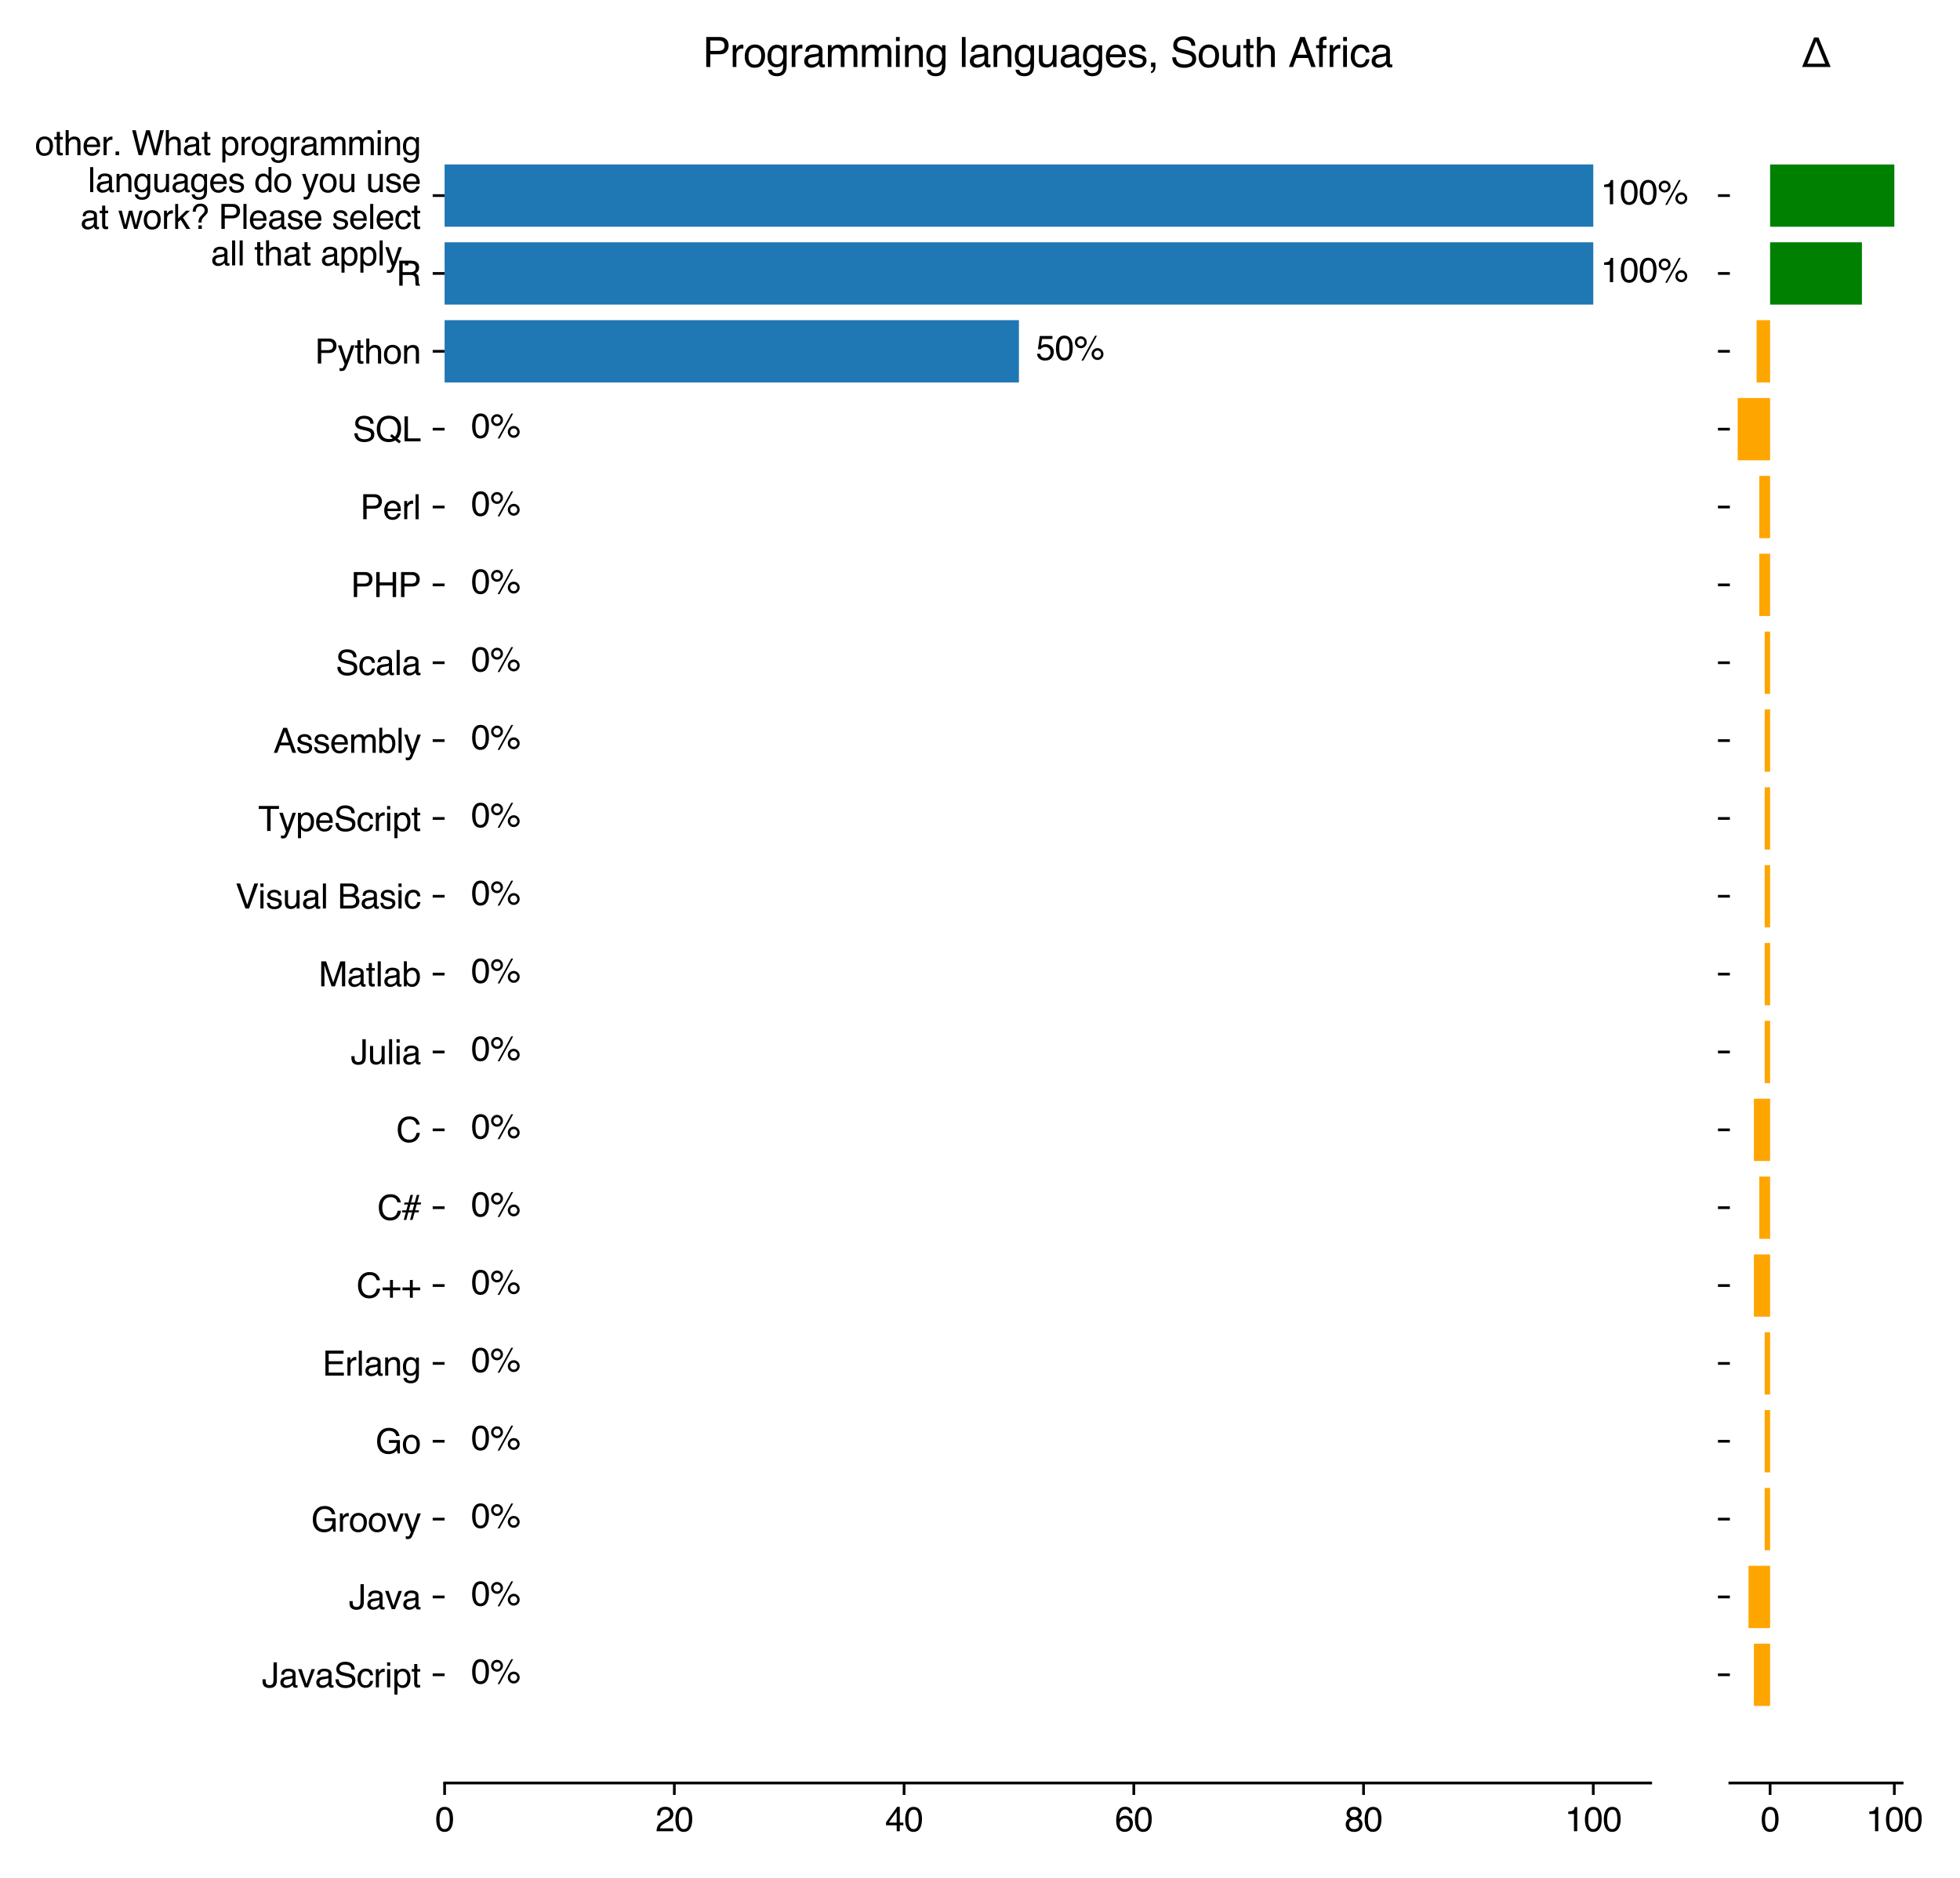 <?xml version="1.0" encoding="utf-8" standalone="no"?>
<!DOCTYPE svg PUBLIC "-//W3C//DTD SVG 1.1//EN"
  "http://www.w3.org/Graphics/SVG/1.1/DTD/svg11.dtd">
<svg xmlns:xlink="http://www.w3.org/1999/xlink" width="576pt" height="552pt" viewBox="0 0 576 552" xmlns="http://www.w3.org/2000/svg" version="1.1">
 <defs>
  <style type="text/css">*{stroke-linejoin: round; stroke-linecap: butt}</style>
 </defs>
 <g id="figure_1">
  <g id="patch_1">
   <path d="M 0 552 
L 576 552 
L 576 0 
L 0 0 
z
" style="fill: #ffffff"/>
  </g>
  <g id="axes_1">
   <g id="patch_2">
    <path d="M 130.66 524.12 
L 485.105 524.12 
L 485.105 25.688 
L 130.66 25.688 
z
" style="fill: #ffffff"/>
   </g>
   <g id="patch_3">
    <path d="M 130.66 501.464 
L 130.66 501.464 
L 130.66 483.156 
L 130.66 483.156 
z
" clip-path="url(#p1ba5c4eb2b)" style="fill: #1f77b4"/>
   </g>
   <g id="patch_4">
    <path d="M 130.66 478.579 
L 130.66 478.579 
L 130.66 460.271 
L 130.66 460.271 
z
" clip-path="url(#p1ba5c4eb2b)" style="fill: #1f77b4"/>
   </g>
   <g id="patch_5">
    <path d="M 130.66 455.694 
L 130.66 455.694 
L 130.66 437.386 
L 130.66 437.386 
z
" clip-path="url(#p1ba5c4eb2b)" style="fill: #1f77b4"/>
   </g>
   <g id="patch_6">
    <path d="M 130.66 432.809 
L 130.66 432.809 
L 130.66 414.501 
L 130.66 414.501 
z
" clip-path="url(#p1ba5c4eb2b)" style="fill: #1f77b4"/>
   </g>
   <g id="patch_7">
    <path d="M 130.66 409.924 
L 130.66 409.924 
L 130.66 391.617 
L 130.66 391.617 
z
" clip-path="url(#p1ba5c4eb2b)" style="fill: #1f77b4"/>
   </g>
   <g id="patch_8">
    <path d="M 130.66 387.04 
L 130.66 387.04 
L 130.66 368.732 
L 130.66 368.732 
z
" clip-path="url(#p1ba5c4eb2b)" style="fill: #1f77b4"/>
   </g>
   <g id="patch_9">
    <path d="M 130.66 364.155 
L 130.66 364.155 
L 130.66 345.847 
L 130.66 345.847 
z
" clip-path="url(#p1ba5c4eb2b)" style="fill: #1f77b4"/>
   </g>
   <g id="patch_10">
    <path d="M 130.66 341.27 
L 130.66 341.27 
L 130.66 322.962 
L 130.66 322.962 
z
" clip-path="url(#p1ba5c4eb2b)" style="fill: #1f77b4"/>
   </g>
   <g id="patch_11">
    <path d="M 130.66 318.385 
L 130.66 318.385 
L 130.66 300.077 
L 130.66 300.077 
z
" clip-path="url(#p1ba5c4eb2b)" style="fill: #1f77b4"/>
   </g>
   <g id="patch_12">
    <path d="M 130.66 295.5 
L 130.66 295.5 
L 130.66 277.192 
L 130.66 277.192 
z
" clip-path="url(#p1ba5c4eb2b)" style="fill: #1f77b4"/>
   </g>
   <g id="patch_13">
    <path d="M 130.66 272.615 
L 130.66 272.615 
L 130.66 254.307 
L 130.66 254.307 
z
" clip-path="url(#p1ba5c4eb2b)" style="fill: #1f77b4"/>
   </g>
   <g id="patch_14">
    <path d="M 130.66 249.73 
L 130.66 249.73 
L 130.66 231.422 
L 130.66 231.422 
z
" clip-path="url(#p1ba5c4eb2b)" style="fill: #1f77b4"/>
   </g>
   <g id="patch_15">
    <path d="M 130.66 226.846 
L 130.66 226.846 
L 130.66 208.538 
L 130.66 208.538 
z
" clip-path="url(#p1ba5c4eb2b)" style="fill: #1f77b4"/>
   </g>
   <g id="patch_16">
    <path d="M 130.66 203.961 
L 130.66 203.961 
L 130.66 185.653 
L 130.66 185.653 
z
" clip-path="url(#p1ba5c4eb2b)" style="fill: #1f77b4"/>
   </g>
   <g id="patch_17">
    <path d="M 130.66 181.076 
L 130.66 181.076 
L 130.66 162.768 
L 130.66 162.768 
z
" clip-path="url(#p1ba5c4eb2b)" style="fill: #1f77b4"/>
   </g>
   <g id="patch_18">
    <path d="M 130.66 158.191 
L 130.66 158.191 
L 130.66 139.883 
L 130.66 139.883 
z
" clip-path="url(#p1ba5c4eb2b)" style="fill: #1f77b4"/>
   </g>
   <g id="patch_19">
    <path d="M 130.66 135.306 
L 130.66 135.306 
L 130.66 116.998 
L 130.66 116.998 
z
" clip-path="url(#p1ba5c4eb2b)" style="fill: #1f77b4"/>
   </g>
   <g id="patch_20">
    <path d="M 130.66 112.421 
L 299.443 112.421 
L 299.443 94.113 
L 130.66 94.113 
z
" clip-path="url(#p1ba5c4eb2b)" style="fill: #1f77b4"/>
   </g>
   <g id="patch_21">
    <path d="M 130.66 89.536 
L 468.227 89.536 
L 468.227 71.228 
L 130.66 71.228 
z
" clip-path="url(#p1ba5c4eb2b)" style="fill: #1f77b4"/>
   </g>
   <g id="patch_22">
    <path d="M 130.66 66.651 
L 468.227 66.651 
L 468.227 48.344 
L 130.66 48.344 
z
" clip-path="url(#p1ba5c4eb2b)" style="fill: #1f77b4"/>
   </g>
   <g id="matplotlib.axis_1">
    <g id="xtick_1">
     <g id="line2d_1">
      <defs>
       <path id="m4c99cd72f3" d="M 0 0 
L 0 3.5 
" style="stroke: #000000; stroke-width: 0.8"/>
      </defs>
      <g>
       <use xlink:href="#m4c99cd72f3" x="130.66" y="524.12" style="stroke: #000000; stroke-width: 0.8"/>
      </g>
     </g>
     <g id="text_1">
      <!-- 0 -->
      <g transform="translate(127.88 538.293) scale(0.1 -0.1)">
       <defs>
        <path id="Helvetica-30" d="M 1731 4475 
Q 2600 4475 2988 3759 
Q 3288 3206 3288 2244 
Q 3288 1331 3016 734 
Q 2622 -122 1728 -122 
Q 922 -122 528 578 
Q 200 1163 200 2147 
Q 200 2909 397 3456 
Q 766 4475 1731 4475 
z
M 1725 391 
Q 2163 391 2422 778 
Q 2681 1166 2681 2222 
Q 2681 2984 2493 3476 
Q 2306 3969 1766 3969 
Q 1269 3969 1039 3501 
Q 809 3034 809 2125 
Q 809 1441 956 1025 
Q 1181 391 1725 391 
z
" transform="scale(0.016)"/>
       </defs>
       <use xlink:href="#Helvetica-30"/>
      </g>
     </g>
    </g>
    <g id="xtick_2">
     <g id="line2d_2">
      <g>
       <use xlink:href="#m4c99cd72f3" x="198.173" y="524.12" style="stroke: #000000; stroke-width: 0.8"/>
      </g>
     </g>
     <g id="text_2">
      <!-- 20 -->
      <g transform="translate(192.612 538.293) scale(0.1 -0.1)">
       <defs>
        <path id="Helvetica-32" d="M 200 0 
Q 231 578 439 1006 
Q 647 1434 1250 1784 
L 1850 2131 
Q 2253 2366 2416 2531 
Q 2672 2791 2672 3125 
Q 2672 3516 2437 3745 
Q 2203 3975 1813 3975 
Q 1234 3975 1013 3538 
Q 894 3303 881 2888 
L 309 2888 
Q 319 3472 525 3841 
Q 891 4491 1816 4491 
Q 2584 4491 2939 4075 
Q 3294 3659 3294 3150 
Q 3294 2613 2916 2231 
Q 2697 2009 2131 1694 
L 1703 1456 
Q 1397 1288 1222 1134 
Q 909 863 828 531 
L 3272 531 
L 3272 0 
L 200 0 
z
" transform="scale(0.016)"/>
       </defs>
       <use xlink:href="#Helvetica-32"/>
       <use xlink:href="#Helvetica-30" x="55.615"/>
      </g>
     </g>
    </g>
    <g id="xtick_3">
     <g id="line2d_3">
      <g>
       <use xlink:href="#m4c99cd72f3" x="265.687" y="524.12" style="stroke: #000000; stroke-width: 0.8"/>
      </g>
     </g>
     <g id="text_3">
      <!-- 40 -->
      <g transform="translate(260.126 538.293) scale(0.1 -0.1)">
       <defs>
        <path id="Helvetica-34" d="M 2116 1584 
L 2116 3613 
L 681 1584 
L 2116 1584 
z
M 2125 0 
L 2125 1094 
L 163 1094 
L 163 1644 
L 2213 4488 
L 2688 4488 
L 2688 1584 
L 3347 1584 
L 3347 1094 
L 2688 1094 
L 2688 0 
L 2125 0 
z
" transform="scale(0.016)"/>
       </defs>
       <use xlink:href="#Helvetica-34"/>
       <use xlink:href="#Helvetica-30" x="55.615"/>
      </g>
     </g>
    </g>
    <g id="xtick_4">
     <g id="line2d_4">
      <g>
       <use xlink:href="#m4c99cd72f3" x="333.2" y="524.12" style="stroke: #000000; stroke-width: 0.8"/>
      </g>
     </g>
     <g id="text_4">
      <!-- 60 -->
      <g transform="translate(327.639 538.293) scale(0.1 -0.1)">
       <defs>
        <path id="Helvetica-36" d="M 1872 4494 
Q 2622 4494 2917 4105 
Q 3213 3716 3213 3303 
L 2656 3303 
Q 2606 3569 2497 3719 
Q 2294 4000 1881 4000 
Q 1409 4000 1131 3564 
Q 853 3128 822 2316 
Q 1016 2600 1309 2741 
Q 1578 2866 1909 2866 
Q 2472 2866 2890 2506 
Q 3309 2147 3309 1434 
Q 3309 825 2912 354 
Q 2516 -116 1781 -116 
Q 1153 -116 697 361 
Q 241 838 241 1966 
Q 241 2800 444 3381 
Q 834 4494 1872 4494 
z
M 1831 384 
Q 2275 384 2495 682 
Q 2716 981 2716 1388 
Q 2716 1731 2519 2042 
Q 2322 2353 1803 2353 
Q 1441 2353 1167 2112 
Q 894 1872 894 1388 
Q 894 963 1142 673 
Q 1391 384 1831 384 
z
" transform="scale(0.016)"/>
       </defs>
       <use xlink:href="#Helvetica-36"/>
       <use xlink:href="#Helvetica-30" x="55.615"/>
      </g>
     </g>
    </g>
    <g id="xtick_5">
     <g id="line2d_5">
      <g>
       <use xlink:href="#m4c99cd72f3" x="400.714" y="524.12" style="stroke: #000000; stroke-width: 0.8"/>
      </g>
     </g>
     <g id="text_5">
      <!-- 80 -->
      <g transform="translate(395.153 538.293) scale(0.1 -0.1)">
       <defs>
        <path id="Helvetica-38" d="M 1741 2600 
Q 2113 2600 2322 2808 
Q 2531 3016 2531 3303 
Q 2531 3553 2331 3762 
Q 2131 3972 1722 3972 
Q 1316 3972 1134 3762 
Q 953 3553 953 3272 
Q 953 2956 1187 2778 
Q 1422 2600 1741 2600 
z
M 1775 384 
Q 2166 384 2423 595 
Q 2681 806 2681 1225 
Q 2681 1659 2415 1884 
Q 2150 2109 1734 2109 
Q 1331 2109 1076 1879 
Q 822 1650 822 1244 
Q 822 894 1055 639 
Q 1288 384 1775 384 
z
M 975 2384 
Q 741 2484 609 2619 
Q 363 2869 363 3269 
Q 363 3769 725 4128 
Q 1088 4488 1753 4488 
Q 2397 4488 2762 4148 
Q 3128 3809 3128 3356 
Q 3128 2938 2916 2678 
Q 2797 2531 2547 2391 
Q 2825 2263 2984 2097 
Q 3281 1784 3281 1284 
Q 3281 694 2884 283 
Q 2488 -128 1763 -128 
Q 1109 -128 657 226 
Q 206 581 206 1256 
Q 206 1653 400 1942 
Q 594 2231 975 2384 
z
" transform="scale(0.016)"/>
       </defs>
       <use xlink:href="#Helvetica-38"/>
       <use xlink:href="#Helvetica-30" x="55.615"/>
      </g>
     </g>
    </g>
    <g id="xtick_6">
     <g id="line2d_6">
      <g>
       <use xlink:href="#m4c99cd72f3" x="468.227" y="524.12" style="stroke: #000000; stroke-width: 0.8"/>
      </g>
     </g>
     <g id="text_6">
      <!-- 100 -->
      <g transform="translate(459.886 538.293) scale(0.1 -0.1)">
       <defs>
        <path id="Helvetica-31" d="M 613 3169 
L 613 3600 
Q 1222 3659 1462 3798 
Q 1703 3938 1822 4456 
L 2266 4456 
L 2266 0 
L 1666 0 
L 1666 3169 
L 613 3169 
z
" transform="scale(0.016)"/>
       </defs>
       <use xlink:href="#Helvetica-31"/>
       <use xlink:href="#Helvetica-30" x="55.615"/>
       <use xlink:href="#Helvetica-30" x="111.23"/>
      </g>
     </g>
    </g>
   </g>
   <g id="matplotlib.axis_2">
    <g id="ytick_1">
     <g id="line2d_7">
      <defs>
       <path id="m8e343aef83" d="M 0 0 
L -3.5 0 
" style="stroke: #000000; stroke-width: 0.8"/>
      </defs>
      <g>
       <use xlink:href="#m8e343aef83" x="130.66" y="492.31" style="stroke: #000000; stroke-width: 0.8"/>
      </g>
     </g>
     <g id="text_7">
      <!-- JavaScript -->
      <g transform="translate(76.977 495.994) scale(0.1 -0.1)">
       <defs>
        <path id="Helvetica-4a" d="M 2741 1369 
Q 2741 788 2569 466 
Q 2250 -122 1356 -122 
Q 841 -122 475 158 
Q 109 438 109 1153 
L 109 1481 
L 694 1481 
L 694 1153 
Q 694 778 861 589 
Q 1028 400 1381 400 
Q 1878 400 2031 741 
Q 2125 950 2125 1531 
L 2125 4591 
L 2741 4591 
L 2741 1369 
z
" transform="scale(0.016)"/>
        <path id="Helvetica-61" d="M 844 891 
Q 844 647 1022 506 
Q 1200 366 1444 366 
Q 1741 366 2019 503 
Q 2488 731 2488 1250 
L 2488 1703 
Q 2384 1638 2221 1594 
Q 2059 1550 1903 1531 
L 1563 1488 
Q 1256 1447 1103 1359 
Q 844 1213 844 891 
z
M 2206 2028 
Q 2400 2053 2466 2191 
Q 2503 2266 2503 2406 
Q 2503 2694 2298 2823 
Q 2094 2953 1713 2953 
Q 1272 2953 1088 2716 
Q 984 2584 953 2325 
L 428 2325 
Q 444 2944 830 3186 
Q 1216 3428 1725 3428 
Q 2316 3428 2684 3203 
Q 3050 2978 3050 2503 
L 3050 575 
Q 3050 488 3086 434 
Q 3122 381 3238 381 
Q 3275 381 3322 386 
Q 3369 391 3422 400 
L 3422 -16 
Q 3291 -53 3222 -62 
Q 3153 -72 3034 -72 
Q 2744 -72 2613 134 
Q 2544 244 2516 444 
Q 2344 219 2022 53 
Q 1700 -113 1313 -113 
Q 847 -113 551 170 
Q 256 453 256 878 
Q 256 1344 547 1600 
Q 838 1856 1309 1916 
L 2206 2028 
z
M 1741 3428 
L 1741 3428 
z
" transform="scale(0.016)"/>
        <path id="Helvetica-76" d="M 688 3347 
L 1581 622 
L 2516 3347 
L 3131 3347 
L 1869 0 
L 1269 0 
L 34 3347 
L 688 3347 
z
" transform="scale(0.016)"/>
        <path id="Helvetica-53" d="M 894 1481 
Q 916 1091 1078 847 
Q 1388 391 2169 391 
Q 2519 391 2806 491 
Q 3363 684 3363 1184 
Q 3363 1559 3128 1719 
Q 2891 1875 2384 1991 
L 1763 2131 
Q 1153 2269 900 2434 
Q 463 2722 463 3294 
Q 463 3913 891 4309 
Q 1319 4706 2103 4706 
Q 2825 4706 3329 4357 
Q 3834 4009 3834 3244 
L 3250 3244 
Q 3203 3613 3050 3809 
Q 2766 4169 2084 4169 
Q 1534 4169 1293 3937 
Q 1053 3706 1053 3400 
Q 1053 3063 1334 2906 
Q 1519 2806 2169 2656 
L 2813 2509 
Q 3278 2403 3531 2219 
Q 3969 1897 3969 1284 
Q 3969 522 3414 194 
Q 2859 -134 2125 -134 
Q 1269 -134 784 303 
Q 300 738 309 1481 
L 894 1481 
z
M 2150 4716 
L 2150 4716 
z
" transform="scale(0.016)"/>
        <path id="Helvetica-63" d="M 1703 3444 
Q 2269 3444 2623 3169 
Q 2978 2894 3050 2222 
L 2503 2222 
Q 2453 2531 2275 2736 
Q 2097 2941 1703 2941 
Q 1166 2941 934 2416 
Q 784 2075 784 1575 
Q 784 1072 996 728 
Q 1209 384 1666 384 
Q 2016 384 2220 598 
Q 2425 813 2503 1184 
L 3050 1184 
Q 2956 519 2581 211 
Q 2206 -97 1622 -97 
Q 966 -97 575 383 
Q 184 863 184 1581 
Q 184 2463 612 2953 
Q 1041 3444 1703 3444 
z
M 1616 3428 
L 1616 3428 
z
" transform="scale(0.016)"/>
        <path id="Helvetica-72" d="M 428 3347 
L 963 3347 
L 963 2769 
Q 1028 2938 1284 3180 
Q 1541 3422 1875 3422 
Q 1891 3422 1928 3419 
Q 1966 3416 2056 3406 
L 2056 2813 
Q 2006 2822 1964 2825 
Q 1922 2828 1872 2828 
Q 1447 2828 1219 2554 
Q 991 2281 991 1925 
L 991 0 
L 428 0 
L 428 3347 
z
" transform="scale(0.016)"/>
        <path id="Helvetica-69" d="M 413 3331 
L 984 3331 
L 984 0 
L 413 0 
L 413 3331 
z
M 413 4591 
L 984 4591 
L 984 3953 
L 413 3953 
L 413 4591 
z
" transform="scale(0.016)"/>
        <path id="Helvetica-70" d="M 1825 378 
Q 2219 378 2480 708 
Q 2741 1038 2741 1694 
Q 2741 2094 2625 2381 
Q 2406 2934 1825 2934 
Q 1241 2934 1025 2350 
Q 909 2038 909 1556 
Q 909 1169 1025 897 
Q 1244 378 1825 378 
z
M 369 3331 
L 916 3331 
L 916 2888 
Q 1084 3116 1284 3241 
Q 1569 3428 1953 3428 
Q 2522 3428 2919 2992 
Q 3316 2556 3316 1747 
Q 3316 653 2744 184 
Q 2381 -113 1900 -113 
Q 1522 -113 1266 53 
Q 1116 147 931 375 
L 931 -1334 
L 369 -1334 
L 369 3331 
z
" transform="scale(0.016)"/>
        <path id="Helvetica-74" d="M 525 4281 
L 1094 4281 
L 1094 3347 
L 1628 3347 
L 1628 2888 
L 1094 2888 
L 1094 703 
Q 1094 528 1213 469 
Q 1278 434 1431 434 
Q 1472 434 1519 436 
Q 1566 438 1628 444 
L 1628 0 
Q 1531 -28 1426 -40 
Q 1322 -53 1200 -53 
Q 806 -53 665 148 
Q 525 350 525 672 
L 525 2888 
L 72 2888 
L 72 3347 
L 525 3347 
L 525 4281 
z
" transform="scale(0.016)"/>
       </defs>
       <use xlink:href="#Helvetica-4a"/>
       <use xlink:href="#Helvetica-61" x="50"/>
       <use xlink:href="#Helvetica-76" x="105.615"/>
       <use xlink:href="#Helvetica-61" x="155.615"/>
       <use xlink:href="#Helvetica-53" x="211.23"/>
       <use xlink:href="#Helvetica-63" x="277.93"/>
       <use xlink:href="#Helvetica-72" x="327.93"/>
       <use xlink:href="#Helvetica-69" x="361.23"/>
       <use xlink:href="#Helvetica-70" x="383.447"/>
       <use xlink:href="#Helvetica-74" x="439.062"/>
      </g>
     </g>
    </g>
    <g id="ytick_2">
     <g id="line2d_8">
      <g>
       <use xlink:href="#m8e343aef83" x="130.66" y="469.425" style="stroke: #000000; stroke-width: 0.8"/>
      </g>
     </g>
     <g id="text_8">
      <!-- Java -->
      <g transform="translate(102.538 473.012) scale(0.1 -0.1)">
       <use xlink:href="#Helvetica-4a"/>
       <use xlink:href="#Helvetica-61" x="50"/>
       <use xlink:href="#Helvetica-76" x="105.615"/>
       <use xlink:href="#Helvetica-61" x="155.615"/>
      </g>
     </g>
    </g>
    <g id="ytick_3">
     <g id="line2d_9">
      <g>
       <use xlink:href="#m8e343aef83" x="130.66" y="446.54" style="stroke: #000000; stroke-width: 0.8"/>
      </g>
     </g>
     <g id="text_9">
      <!-- Groovy -->
      <g transform="translate(91.43 450.225) scale(0.1 -0.1)">
       <defs>
        <path id="Helvetica-47" d="M 2472 4709 
Q 3119 4709 3591 4459 
Q 4275 4100 4428 3200 
L 3813 3200 
Q 3700 3703 3347 3933 
Q 2994 4163 2456 4163 
Q 1819 4163 1383 3684 
Q 947 3206 947 2259 
Q 947 1441 1306 927 
Q 1666 413 2478 413 
Q 3100 413 3508 773 
Q 3916 1134 3925 1941 
L 2488 1941 
L 2488 2456 
L 4503 2456 
L 4503 0 
L 4103 0 
L 3953 591 
Q 3638 244 3394 109 
Q 2984 -122 2353 -122 
Q 1538 -122 950 406 
Q 309 1069 309 2225 
Q 309 3378 934 4059 
Q 1528 4709 2472 4709 
z
M 2369 4716 
L 2369 4716 
z
" transform="scale(0.016)"/>
        <path id="Helvetica-6f" d="M 1741 363 
Q 2300 363 2508 786 
Q 2716 1209 2716 1728 
Q 2716 2197 2566 2491 
Q 2328 2953 1747 2953 
Q 1231 2953 997 2559 
Q 763 2166 763 1609 
Q 763 1075 997 719 
Q 1231 363 1741 363 
z
M 1763 3444 
Q 2409 3444 2856 3012 
Q 3303 2581 3303 1744 
Q 3303 934 2909 406 
Q 2516 -122 1688 -122 
Q 997 -122 590 345 
Q 184 813 184 1600 
Q 184 2444 612 2944 
Q 1041 3444 1763 3444 
z
M 1744 3428 
L 1744 3428 
z
" transform="scale(0.016)"/>
        <path id="Helvetica-79" d="M 2503 3347 
L 3125 3347 
Q 3006 3025 2597 1878 
Q 2291 1016 2084 472 
Q 1597 -809 1397 -1090 
Q 1197 -1372 709 -1372 
Q 591 -1372 527 -1362 
Q 463 -1353 369 -1328 
L 369 -816 
Q 516 -856 581 -865 
Q 647 -875 697 -875 
Q 853 -875 926 -823 
Q 1000 -772 1050 -697 
Q 1066 -672 1162 -440 
Q 1259 -209 1303 -97 
L 66 3347 
L 703 3347 
L 1600 622 
L 2503 3347 
z
M 1597 3428 
L 1597 3428 
z
" transform="scale(0.016)"/>
       </defs>
       <use xlink:href="#Helvetica-47"/>
       <use xlink:href="#Helvetica-72" x="77.783"/>
       <use xlink:href="#Helvetica-6f" x="111.084"/>
       <use xlink:href="#Helvetica-6f" x="166.699"/>
       <use xlink:href="#Helvetica-76" x="222.314"/>
       <use xlink:href="#Helvetica-79" x="272.314"/>
      </g>
     </g>
    </g>
    <g id="ytick_4">
     <g id="line2d_10">
      <g>
       <use xlink:href="#m8e343aef83" x="130.66" y="423.655" style="stroke: #000000; stroke-width: 0.8"/>
      </g>
     </g>
     <g id="text_10">
      <!-- Go -->
      <g transform="translate(110.321 427.242) scale(0.1 -0.1)">
       <use xlink:href="#Helvetica-47"/>
       <use xlink:href="#Helvetica-6f" x="77.783"/>
      </g>
     </g>
    </g>
    <g id="ytick_5">
     <g id="line2d_11">
      <g>
       <use xlink:href="#m8e343aef83" x="130.66" y="400.771" style="stroke: #000000; stroke-width: 0.8"/>
      </g>
     </g>
     <g id="text_11">
      <!-- Erlang -->
      <g transform="translate(94.755 404.357) scale(0.1 -0.1)">
       <defs>
        <path id="Helvetica-45" d="M 547 4591 
L 3894 4591 
L 3894 4028 
L 1153 4028 
L 1153 2634 
L 3688 2634 
L 3688 2103 
L 1153 2103 
L 1153 547 
L 3941 547 
L 3941 0 
L 547 0 
L 547 4591 
z
M 2244 4591 
L 2244 4591 
z
" transform="scale(0.016)"/>
        <path id="Helvetica-6c" d="M 428 4591 
L 991 4591 
L 991 0 
L 428 0 
L 428 4591 
z
" transform="scale(0.016)"/>
        <path id="Helvetica-6e" d="M 413 3347 
L 947 3347 
L 947 2872 
Q 1184 3166 1450 3294 
Q 1716 3422 2041 3422 
Q 2753 3422 3003 2925 
Q 3141 2653 3141 2147 
L 3141 0 
L 2569 0 
L 2569 2109 
Q 2569 2416 2478 2603 
Q 2328 2916 1934 2916 
Q 1734 2916 1606 2875 
Q 1375 2806 1200 2600 
Q 1059 2434 1017 2257 
Q 975 2081 975 1753 
L 975 0 
L 413 0 
L 413 3347 
z
M 1734 3428 
L 1734 3428 
z
" transform="scale(0.016)"/>
        <path id="Helvetica-67" d="M 1594 3406 
Q 1988 3406 2281 3213 
Q 2441 3103 2606 2894 
L 2606 3316 
L 3125 3316 
L 3125 272 
Q 3125 -366 2938 -734 
Q 2588 -1416 1616 -1416 
Q 1075 -1416 706 -1173 
Q 338 -931 294 -416 
L 866 -416 
Q 906 -641 1028 -763 
Q 1219 -950 1628 -950 
Q 2275 -950 2475 -494 
Q 2594 -225 2584 466 
Q 2416 209 2178 84 
Q 1941 -41 1550 -41 
Q 1006 -41 598 345 
Q 191 731 191 1622 
Q 191 2463 602 2934 
Q 1013 3406 1594 3406 
z
M 2606 1688 
Q 2606 2309 2350 2609 
Q 2094 2909 1697 2909 
Q 1103 2909 884 2353 
Q 769 2056 769 1575 
Q 769 1009 998 714 
Q 1228 419 1616 419 
Q 2222 419 2469 966 
Q 2606 1275 2606 1688 
z
M 1659 3428 
L 1659 3428 
z
" transform="scale(0.016)"/>
       </defs>
       <use xlink:href="#Helvetica-45"/>
       <use xlink:href="#Helvetica-72" x="66.699"/>
       <use xlink:href="#Helvetica-6c" x="100"/>
       <use xlink:href="#Helvetica-61" x="122.217"/>
       <use xlink:href="#Helvetica-6e" x="177.832"/>
       <use xlink:href="#Helvetica-67" x="233.447"/>
      </g>
     </g>
    </g>
    <g id="ytick_6">
     <g id="line2d_12">
      <g>
       <use xlink:href="#m8e343aef83" x="130.66" y="377.886" style="stroke: #000000; stroke-width: 0.8"/>
      </g>
     </g>
     <g id="text_12">
      <!-- C++ -->
      <g transform="translate(104.757 381.472) scale(0.1 -0.1)">
       <defs>
        <path id="Helvetica-43" d="M 2422 4716 
Q 3294 4716 3775 4256 
Q 4256 3797 4309 3213 
L 3703 3213 
Q 3600 3656 3292 3915 
Q 2984 4175 2428 4175 
Q 1750 4175 1333 3698 
Q 916 3222 916 2238 
Q 916 1431 1292 929 
Q 1669 428 2416 428 
Q 3103 428 3463 956 
Q 3653 1234 3747 1688 
L 4353 1688 
Q 4272 963 3816 472 
Q 3269 -119 2341 -119 
Q 1541 -119 997 366 
Q 281 1006 281 2344 
Q 281 3359 819 4009 
Q 1400 4716 2422 4716 
z
M 2297 4716 
L 2297 4716 
z
" transform="scale(0.016)"/>
        <path id="Helvetica-2b" d="M 288 1369 
L 288 1894 
L 1650 1894 
L 1650 3266 
L 2184 3266 
L 2184 1894 
L 3547 1894 
L 3547 1369 
L 2184 1369 
L 2184 0 
L 1650 0 
L 1650 1369 
L 288 1369 
z
" transform="scale(0.016)"/>
       </defs>
       <use xlink:href="#Helvetica-43"/>
       <use xlink:href="#Helvetica-2b" x="72.217"/>
       <use xlink:href="#Helvetica-2b" x="130.615"/>
      </g>
     </g>
    </g>
    <g id="ytick_7">
     <g id="line2d_13">
      <g>
       <use xlink:href="#m8e343aef83" x="130.66" y="355.001" style="stroke: #000000; stroke-width: 0.8"/>
      </g>
     </g>
     <g id="text_13">
      <!-- C# -->
      <g transform="translate(110.877 358.588) scale(0.1 -0.1)">
       <defs>
        <path id="Helvetica-23" d="M 94 1753 
L 822 1753 
L 1116 2828 
L 391 2828 
L 488 3191 
L 1213 3191 
L 1584 4591 
L 2050 4591 
L 1672 3191 
L 2363 3191 
L 2747 4591 
L 3206 4591 
L 2828 3191 
L 3553 3191 
L 3456 2828 
L 2731 2828 
L 2434 1753 
L 3163 1753 
L 3066 1391 
L 2347 1391 
L 1963 0 
L 1503 0 
L 1881 1391 
L 1184 1391 
L 813 0 
L 347 0 
L 725 1391 
L 0 1391 
L 94 1753 
z
M 1969 1753 
L 2266 2828 
L 1575 2828 
L 1288 1753 
L 1969 1753 
z
" transform="scale(0.016)"/>
       </defs>
       <use xlink:href="#Helvetica-43"/>
       <use xlink:href="#Helvetica-23" x="72.217"/>
      </g>
     </g>
    </g>
    <g id="ytick_8">
     <g id="line2d_14">
      <g>
       <use xlink:href="#m8e343aef83" x="130.66" y="332.116" style="stroke: #000000; stroke-width: 0.8"/>
      </g>
     </g>
     <g id="text_14">
      <!-- C -->
      <g transform="translate(116.438 335.703) scale(0.1 -0.1)">
       <use xlink:href="#Helvetica-43"/>
      </g>
     </g>
    </g>
    <g id="ytick_9">
     <g id="line2d_15">
      <g>
       <use xlink:href="#m8e343aef83" x="130.66" y="309.231" style="stroke: #000000; stroke-width: 0.8"/>
      </g>
     </g>
     <g id="text_15">
      <!-- Julia -->
      <g transform="translate(103.094 312.818) scale(0.1 -0.1)">
       <defs>
        <path id="Helvetica-75" d="M 975 3347 
L 975 1125 
Q 975 869 1056 706 
Q 1206 406 1616 406 
Q 2203 406 2416 931 
Q 2531 1213 2531 1703 
L 2531 3347 
L 3094 3347 
L 3094 0 
L 2563 0 
L 2569 494 
Q 2459 303 2297 172 
Q 1975 -91 1516 -91 
Q 800 -91 541 388 
Q 400 644 400 1072 
L 400 3347 
L 975 3347 
z
M 1747 3428 
L 1747 3428 
z
" transform="scale(0.016)"/>
       </defs>
       <use xlink:href="#Helvetica-4a"/>
       <use xlink:href="#Helvetica-75" x="50"/>
       <use xlink:href="#Helvetica-6c" x="105.615"/>
       <use xlink:href="#Helvetica-69" x="127.832"/>
       <use xlink:href="#Helvetica-61" x="150.049"/>
      </g>
     </g>
    </g>
    <g id="ytick_10">
     <g id="line2d_16">
      <g>
       <use xlink:href="#m8e343aef83" x="130.66" y="286.346" style="stroke: #000000; stroke-width: 0.8"/>
      </g>
     </g>
     <g id="text_16">
      <!-- Matlab -->
      <g transform="translate(93.647 289.933) scale(0.1 -0.1)">
       <defs>
        <path id="Helvetica-4d" d="M 472 4591 
L 1363 4591 
L 2681 709 
L 3991 4591 
L 4872 4591 
L 4872 0 
L 4281 0 
L 4281 2709 
Q 4281 2850 4287 3175 
Q 4294 3500 4294 3872 
L 2984 0 
L 2369 0 
L 1050 3872 
L 1050 3731 
Q 1050 3563 1058 3217 
Q 1066 2872 1066 2709 
L 1066 0 
L 472 0 
L 472 4591 
z
" transform="scale(0.016)"/>
        <path id="Helvetica-62" d="M 369 4606 
L 916 4606 
L 916 2941 
Q 1100 3181 1356 3307 
Q 1613 3434 1913 3434 
Q 2538 3434 2927 3004 
Q 3316 2575 3316 1738 
Q 3316 944 2931 419 
Q 2547 -106 1866 -106 
Q 1484 -106 1222 78 
Q 1066 188 888 428 
L 888 0 
L 369 0 
L 369 4606 
z
M 1831 391 
Q 2288 391 2514 753 
Q 2741 1116 2741 1709 
Q 2741 2238 2514 2584 
Q 2288 2931 1847 2931 
Q 1463 2931 1173 2647 
Q 884 2363 884 1709 
Q 884 1238 1003 944 
Q 1225 391 1831 391 
z
" transform="scale(0.016)"/>
       </defs>
       <use xlink:href="#Helvetica-4d"/>
       <use xlink:href="#Helvetica-61" x="83.301"/>
       <use xlink:href="#Helvetica-74" x="138.916"/>
       <use xlink:href="#Helvetica-6c" x="166.699"/>
       <use xlink:href="#Helvetica-61" x="188.916"/>
       <use xlink:href="#Helvetica-62" x="244.531"/>
      </g>
     </g>
    </g>
    <g id="ytick_11">
     <g id="line2d_17">
      <g>
       <use xlink:href="#m8e343aef83" x="130.66" y="263.461" style="stroke: #000000; stroke-width: 0.8"/>
      </g>
     </g>
     <g id="text_17">
      <!-- Visual Basic -->
      <g transform="translate(69.193 267.048) scale(0.1 -0.1)">
       <defs>
        <path id="Helvetica-56" d="M 850 4591 
L 2169 681 
L 3472 4591 
L 4169 4591 
L 2494 0 
L 1834 0 
L 163 4591 
L 850 4591 
z
" transform="scale(0.016)"/>
        <path id="Helvetica-73" d="M 747 1050 
Q 772 769 888 619 
Q 1100 347 1625 347 
Q 1938 347 2175 483 
Q 2413 619 2413 903 
Q 2413 1119 2222 1231 
Q 2100 1300 1741 1391 
L 1294 1503 
Q 866 1609 663 1741 
Q 300 1969 300 2372 
Q 300 2847 642 3140 
Q 984 3434 1563 3434 
Q 2319 3434 2653 2991 
Q 2863 2709 2856 2384 
L 2325 2384 
Q 2309 2575 2191 2731 
Q 1997 2953 1519 2953 
Q 1200 2953 1036 2831 
Q 872 2709 872 2509 
Q 872 2291 1088 2159 
Q 1213 2081 1456 2022 
L 1828 1931 
Q 2434 1784 2641 1647 
Q 2969 1431 2969 969 
Q 2969 522 2630 197 
Q 2291 -128 1597 -128 
Q 850 -128 539 211 
Q 228 550 206 1050 
L 747 1050 
z
M 1578 3428 
L 1578 3428 
z
" transform="scale(0.016)"/>
        <path id="Helvetica-20" transform="scale(0.016)"/>
        <path id="Helvetica-42" d="M 2213 2650 
Q 2606 2650 2825 2759 
Q 3169 2931 3169 3378 
Q 3169 3828 2803 3984 
Q 2597 4072 2191 4072 
L 1081 4072 
L 1081 2650 
L 2213 2650 
z
M 2422 531 
Q 2994 531 3238 863 
Q 3391 1072 3391 1369 
Q 3391 1869 2944 2050 
Q 2706 2147 2316 2147 
L 1081 2147 
L 1081 531 
L 2422 531 
z
M 472 4591 
L 2444 4591 
Q 3250 4591 3591 4109 
Q 3791 3825 3791 3453 
Q 3791 3019 3544 2741 
Q 3416 2594 3175 2472 
Q 3528 2338 3703 2169 
Q 4013 1869 4013 1341 
Q 4013 897 3734 538 
Q 3319 0 2413 0 
L 472 0 
L 472 4591 
z
" transform="scale(0.016)"/>
       </defs>
       <use xlink:href="#Helvetica-56"/>
       <use xlink:href="#Helvetica-69" x="66.699"/>
       <use xlink:href="#Helvetica-73" x="88.916"/>
       <use xlink:href="#Helvetica-75" x="138.916"/>
       <use xlink:href="#Helvetica-61" x="194.531"/>
       <use xlink:href="#Helvetica-6c" x="250.146"/>
       <use xlink:href="#Helvetica-20" x="272.363"/>
       <use xlink:href="#Helvetica-42" x="300.146"/>
       <use xlink:href="#Helvetica-61" x="366.846"/>
       <use xlink:href="#Helvetica-73" x="422.461"/>
       <use xlink:href="#Helvetica-69" x="472.461"/>
       <use xlink:href="#Helvetica-63" x="494.678"/>
      </g>
     </g>
    </g>
    <g id="ytick_12">
     <g id="line2d_18">
      <g>
       <use xlink:href="#m8e343aef83" x="130.66" y="240.576" style="stroke: #000000; stroke-width: 0.8"/>
      </g>
     </g>
     <g id="text_18">
      <!-- TypeScript -->
      <g transform="translate(75.869 244.261) scale(0.1 -0.1)">
       <defs>
        <path id="Helvetica-54" d="M 3828 4591 
L 3828 4044 
L 2281 4044 
L 2281 0 
L 1650 0 
L 1650 4044 
L 103 4044 
L 103 4591 
L 3828 4591 
z
" transform="scale(0.016)"/>
        <path id="Helvetica-65" d="M 1806 3422 
Q 2163 3422 2497 3255 
Q 2831 3088 3006 2822 
Q 3175 2569 3231 2231 
Q 3281 2000 3281 1494 
L 828 1494 
Q 844 984 1069 676 
Q 1294 369 1766 369 
Q 2206 369 2469 659 
Q 2619 828 2681 1050 
L 3234 1050 
Q 3213 866 3089 639 
Q 2966 413 2813 269 
Q 2556 19 2178 -69 
Q 1975 -119 1719 -119 
Q 1094 -119 659 336 
Q 225 791 225 1609 
Q 225 2416 662 2919 
Q 1100 3422 1806 3422 
z
M 2703 1941 
Q 2669 2306 2544 2525 
Q 2313 2931 1772 2931 
Q 1384 2931 1121 2651 
Q 859 2372 844 1941 
L 2703 1941 
z
M 1753 3428 
L 1753 3428 
z
" transform="scale(0.016)"/>
       </defs>
       <use xlink:href="#Helvetica-54"/>
       <use xlink:href="#Helvetica-79" x="61.084"/>
       <use xlink:href="#Helvetica-70" x="111.084"/>
       <use xlink:href="#Helvetica-65" x="166.699"/>
       <use xlink:href="#Helvetica-53" x="222.314"/>
       <use xlink:href="#Helvetica-63" x="289.014"/>
       <use xlink:href="#Helvetica-72" x="339.014"/>
       <use xlink:href="#Helvetica-69" x="372.314"/>
       <use xlink:href="#Helvetica-70" x="394.531"/>
       <use xlink:href="#Helvetica-74" x="450.146"/>
      </g>
     </g>
    </g>
    <g id="ytick_13">
     <g id="line2d_19">
      <g>
       <use xlink:href="#m8e343aef83" x="130.66" y="217.692" style="stroke: #000000; stroke-width: 0.8"/>
      </g>
     </g>
     <g id="text_19">
      <!-- Assembly -->
      <g transform="translate(80.316 221.29) scale(0.1 -0.1)">
       <defs>
        <path id="Helvetica-41" d="M 2844 1881 
L 2147 3909 
L 1406 1881 
L 2844 1881 
z
M 1822 4591 
L 2525 4591 
L 4191 0 
L 3509 0 
L 3044 1375 
L 1228 1375 
L 731 0 
L 94 0 
L 1822 4591 
z
" transform="scale(0.016)"/>
        <path id="Helvetica-6d" d="M 413 3347 
L 969 3347 
L 969 2872 
Q 1169 3119 1331 3231 
Q 1609 3422 1963 3422 
Q 2363 3422 2606 3225 
Q 2744 3113 2856 2894 
Q 3044 3163 3297 3292 
Q 3550 3422 3866 3422 
Q 4541 3422 4784 2934 
Q 4916 2672 4916 2228 
L 4916 0 
L 4331 0 
L 4331 2325 
Q 4331 2659 4164 2784 
Q 3997 2909 3756 2909 
Q 3425 2909 3186 2687 
Q 2947 2466 2947 1947 
L 2947 0 
L 2375 0 
L 2375 2184 
Q 2375 2525 2294 2681 
Q 2166 2916 1816 2916 
Q 1497 2916 1236 2669 
Q 975 2422 975 1775 
L 975 0 
L 413 0 
L 413 3347 
z
" transform="scale(0.016)"/>
       </defs>
       <use xlink:href="#Helvetica-41"/>
       <use xlink:href="#Helvetica-73" x="66.699"/>
       <use xlink:href="#Helvetica-73" x="116.699"/>
       <use xlink:href="#Helvetica-65" x="166.699"/>
       <use xlink:href="#Helvetica-6d" x="222.314"/>
       <use xlink:href="#Helvetica-62" x="305.615"/>
       <use xlink:href="#Helvetica-6c" x="361.23"/>
       <use xlink:href="#Helvetica-79" x="383.447"/>
      </g>
     </g>
    </g>
    <g id="ytick_14">
     <g id="line2d_20">
      <g>
       <use xlink:href="#m8e343aef83" x="130.66" y="194.807" style="stroke: #000000; stroke-width: 0.8"/>
      </g>
     </g>
     <g id="text_20">
      <!-- Scala -->
      <g transform="translate(98.646 198.393) scale(0.1 -0.1)">
       <use xlink:href="#Helvetica-53"/>
       <use xlink:href="#Helvetica-63" x="66.699"/>
       <use xlink:href="#Helvetica-61" x="116.699"/>
       <use xlink:href="#Helvetica-6c" x="172.314"/>
       <use xlink:href="#Helvetica-61" x="194.531"/>
      </g>
     </g>
    </g>
    <g id="ytick_15">
     <g id="line2d_21">
      <g>
       <use xlink:href="#m8e343aef83" x="130.66" y="171.922" style="stroke: #000000; stroke-width: 0.8"/>
      </g>
     </g>
     <g id="text_21">
      <!-- PHP -->
      <g transform="translate(103.097 175.509) scale(0.1 -0.1)">
       <defs>
        <path id="Helvetica-50" d="M 547 4591 
L 2613 4591 
Q 3225 4591 3600 4245 
Q 3975 3900 3975 3275 
Q 3975 2738 3640 2339 
Q 3306 1941 2613 1941 
L 1169 1941 
L 1169 0 
L 547 0 
L 547 4591 
z
M 3347 3272 
Q 3347 3778 2972 3959 
Q 2766 4056 2406 4056 
L 1169 4056 
L 1169 2466 
L 2406 2466 
Q 2825 2466 3086 2644 
Q 3347 2822 3347 3272 
z
" transform="scale(0.016)"/>
        <path id="Helvetica-48" d="M 503 4591 
L 1131 4591 
L 1131 2694 
L 3519 2694 
L 3519 4591 
L 4147 4591 
L 4147 0 
L 3519 0 
L 3519 2147 
L 1131 2147 
L 1131 0 
L 503 0 
L 503 4591 
z
" transform="scale(0.016)"/>
       </defs>
       <use xlink:href="#Helvetica-50"/>
       <use xlink:href="#Helvetica-48" x="66.699"/>
       <use xlink:href="#Helvetica-50" x="138.916"/>
      </g>
     </g>
    </g>
    <g id="ytick_16">
     <g id="line2d_22">
      <g>
       <use xlink:href="#m8e343aef83" x="130.66" y="149.037" style="stroke: #000000; stroke-width: 0.8"/>
      </g>
     </g>
     <g id="text_22">
      <!-- Perl -->
      <g transform="translate(105.877 152.624) scale(0.1 -0.1)">
       <use xlink:href="#Helvetica-50"/>
       <use xlink:href="#Helvetica-65" x="66.699"/>
       <use xlink:href="#Helvetica-72" x="122.314"/>
       <use xlink:href="#Helvetica-6c" x="155.615"/>
      </g>
     </g>
    </g>
    <g id="ytick_17">
     <g id="line2d_23">
      <g>
       <use xlink:href="#m8e343aef83" x="130.66" y="126.152" style="stroke: #000000; stroke-width: 0.8"/>
      </g>
     </g>
     <g id="text_23">
      <!-- SQL -->
      <g transform="translate(103.651 129.739) scale(0.1 -0.1)">
       <defs>
        <path id="Helvetica-51" d="M 4688 13 
L 4375 -366 
L 3666 175 
Q 3409 34 3111 -50 
Q 2813 -134 2459 -134 
Q 1391 -134 784 566 
Q 250 1247 250 2272 
Q 250 3203 713 3866 
Q 1306 4716 2469 4716 
Q 3684 4716 4269 3934 
Q 4725 3325 4725 2375 
Q 4725 1931 4616 1522 
Q 4450 897 4056 503 
L 4688 13 
z
M 2534 422 
Q 2728 422 2897 448 
Q 3066 475 3191 553 
L 2688 947 
L 3000 1331 
L 3600 866 
Q 3884 1191 3986 1594 
Q 4088 1997 4088 2366 
Q 4088 3175 3664 3669 
Q 3241 4163 2506 4163 
Q 1763 4163 1328 3689 
Q 894 3216 894 2231 
Q 894 1403 1311 912 
Q 1728 422 2534 422 
z
" transform="scale(0.016)"/>
        <path id="Helvetica-4c" d="M 488 4591 
L 1109 4591 
L 1109 547 
L 3434 547 
L 3434 0 
L 488 0 
L 488 4591 
z
" transform="scale(0.016)"/>
       </defs>
       <use xlink:href="#Helvetica-53"/>
       <use xlink:href="#Helvetica-51" x="66.699"/>
       <use xlink:href="#Helvetica-4c" x="144.482"/>
      </g>
     </g>
    </g>
    <g id="ytick_18">
     <g id="line2d_24">
      <g>
       <use xlink:href="#m8e343aef83" x="130.66" y="103.267" style="stroke: #000000; stroke-width: 0.8"/>
      </g>
     </g>
     <g id="text_24">
      <!-- Python -->
      <g transform="translate(92.529 106.866) scale(0.1 -0.1)">
       <defs>
        <path id="Helvetica-68" d="M 413 4606 
L 975 4606 
L 975 2894 
Q 1175 3147 1334 3250 
Q 1606 3428 2013 3428 
Q 2741 3428 3000 2919 
Q 3141 2641 3141 2147 
L 3141 0 
L 2563 0 
L 2563 2109 
Q 2563 2478 2469 2650 
Q 2316 2925 1894 2925 
Q 1544 2925 1259 2684 
Q 975 2444 975 1775 
L 975 0 
L 413 0 
L 413 4606 
z
" transform="scale(0.016)"/>
       </defs>
       <use xlink:href="#Helvetica-50"/>
       <use xlink:href="#Helvetica-79" x="66.699"/>
       <use xlink:href="#Helvetica-74" x="116.699"/>
       <use xlink:href="#Helvetica-68" x="144.482"/>
       <use xlink:href="#Helvetica-6f" x="200.098"/>
       <use xlink:href="#Helvetica-6e" x="255.713"/>
      </g>
     </g>
    </g>
    <g id="ytick_19">
     <g id="line2d_25">
      <g>
       <use xlink:href="#m8e343aef83" x="130.66" y="80.382" style="stroke: #000000; stroke-width: 0.8"/>
      </g>
     </g>
     <g id="text_25">
      <!-- R -->
      <g transform="translate(116.438 83.969) scale(0.1 -0.1)">
       <defs>
        <path id="Helvetica-52" d="M 2622 2488 
Q 3059 2488 3314 2663 
Q 3569 2838 3569 3294 
Q 3569 3784 3213 3963 
Q 3022 4056 2703 4056 
L 1184 4056 
L 1184 2488 
L 2622 2488 
z
M 563 4591 
L 2688 4591 
Q 3213 4591 3553 4438 
Q 4200 4144 4200 3353 
Q 4200 2941 4029 2678 
Q 3859 2416 3553 2256 
Q 3822 2147 3958 1969 
Q 4094 1791 4109 1391 
L 4131 775 
Q 4141 513 4175 384 
Q 4231 166 4375 103 
L 4375 0 
L 3613 0 
Q 3581 59 3562 153 
Q 3544 247 3531 516 
L 3494 1281 
Q 3472 1731 3159 1884 
Q 2981 1969 2600 1969 
L 1184 1969 
L 1184 0 
L 563 0 
L 563 4591 
z
" transform="scale(0.016)"/>
       </defs>
       <use xlink:href="#Helvetica-52"/>
      </g>
     </g>
    </g>
    <g id="ytick_20">
     <g id="line2d_26">
      <g>
       <use xlink:href="#m8e343aef83" x="130.66" y="57.497" style="stroke: #000000; stroke-width: 0.8"/>
      </g>
     </g>
     <g id="text_26">
      <!-- other. What programming -->
      <g transform="translate(10.29 45.621) scale(0.1 -0.1)">
       <defs>
        <path id="Helvetica-2e" d="M 547 681 
L 1200 681 
L 1200 0 
L 547 0 
L 547 681 
z
" transform="scale(0.016)"/>
        <path id="Helvetica-57" d="M 791 4591 
L 1656 856 
L 2694 4591 
L 3369 4591 
L 4406 856 
L 5272 4591 
L 5953 4591 
L 4747 0 
L 4094 0 
L 3034 3806 
L 1969 0 
L 1316 0 
L 116 4591 
L 791 4591 
z
" transform="scale(0.016)"/>
       </defs>
       <use xlink:href="#Helvetica-6f"/>
       <use xlink:href="#Helvetica-74" x="55.615"/>
       <use xlink:href="#Helvetica-68" x="83.398"/>
       <use xlink:href="#Helvetica-65" x="139.014"/>
       <use xlink:href="#Helvetica-72" x="194.629"/>
       <use xlink:href="#Helvetica-2e" x="227.93"/>
       <use xlink:href="#Helvetica-20" x="255.713"/>
       <use xlink:href="#Helvetica-57" x="283.496"/>
       <use xlink:href="#Helvetica-68" x="377.881"/>
       <use xlink:href="#Helvetica-61" x="433.496"/>
       <use xlink:href="#Helvetica-74" x="489.111"/>
       <use xlink:href="#Helvetica-20" x="516.895"/>
       <use xlink:href="#Helvetica-70" x="544.678"/>
       <use xlink:href="#Helvetica-72" x="600.293"/>
       <use xlink:href="#Helvetica-6f" x="633.594"/>
       <use xlink:href="#Helvetica-67" x="689.209"/>
       <use xlink:href="#Helvetica-72" x="744.824"/>
       <use xlink:href="#Helvetica-61" x="778.125"/>
       <use xlink:href="#Helvetica-6d" x="833.74"/>
       <use xlink:href="#Helvetica-6d" x="917.041"/>
       <use xlink:href="#Helvetica-69" x="1000.342"/>
       <use xlink:href="#Helvetica-6e" x="1022.559"/>
       <use xlink:href="#Helvetica-67" x="1078.174"/>
      </g>
      <!-- languages do you use -->
      <g transform="translate(25.812 56.469) scale(0.1 -0.1)">
       <defs>
        <path id="Helvetica-64" d="M 769 1634 
Q 769 1097 997 734 
Q 1225 372 1728 372 
Q 2119 372 2370 708 
Q 2622 1044 2622 1672 
Q 2622 2306 2362 2611 
Q 2103 2916 1722 2916 
Q 1297 2916 1033 2591 
Q 769 2266 769 1634 
z
M 1616 3406 
Q 2000 3406 2259 3244 
Q 2409 3150 2600 2916 
L 2600 4606 
L 3141 4606 
L 3141 0 
L 2634 0 
L 2634 466 
Q 2438 156 2169 18 
Q 1900 -119 1553 -119 
Q 994 -119 584 351 
Q 175 822 175 1603 
Q 175 2334 548 2870 
Q 922 3406 1616 3406 
z
" transform="scale(0.016)"/>
       </defs>
       <use xlink:href="#Helvetica-6c"/>
       <use xlink:href="#Helvetica-61" x="22.217"/>
       <use xlink:href="#Helvetica-6e" x="77.832"/>
       <use xlink:href="#Helvetica-67" x="133.447"/>
       <use xlink:href="#Helvetica-75" x="189.062"/>
       <use xlink:href="#Helvetica-61" x="244.678"/>
       <use xlink:href="#Helvetica-67" x="300.293"/>
       <use xlink:href="#Helvetica-65" x="355.908"/>
       <use xlink:href="#Helvetica-73" x="411.523"/>
       <use xlink:href="#Helvetica-20" x="461.523"/>
       <use xlink:href="#Helvetica-64" x="489.307"/>
       <use xlink:href="#Helvetica-6f" x="544.922"/>
       <use xlink:href="#Helvetica-20" x="600.537"/>
       <use xlink:href="#Helvetica-79" x="628.32"/>
       <use xlink:href="#Helvetica-6f" x="678.32"/>
       <use xlink:href="#Helvetica-75" x="733.936"/>
       <use xlink:href="#Helvetica-20" x="789.551"/>
       <use xlink:href="#Helvetica-75" x="817.334"/>
       <use xlink:href="#Helvetica-73" x="872.949"/>
       <use xlink:href="#Helvetica-65" x="922.949"/>
      </g>
      <!-- at work? Please select -->
      <g transform="translate(23.616 67.29) scale(0.1 -0.1)">
       <defs>
        <path id="Helvetica-77" d="M 672 3347 
L 1316 709 
L 1969 3347 
L 2600 3347 
L 3256 725 
L 3941 3347 
L 4503 3347 
L 3531 0 
L 2947 0 
L 2266 2591 
L 1606 0 
L 1022 0 
L 56 3347 
L 672 3347 
z
" transform="scale(0.016)"/>
        <path id="Helvetica-6b" d="M 400 4591 
L 941 4591 
L 941 1925 
L 2384 3347 
L 3103 3347 
L 1822 2094 
L 3175 0 
L 2456 0 
L 1413 1688 
L 941 1256 
L 941 0 
L 400 0 
L 400 4591 
z
" transform="scale(0.016)"/>
        <path id="Helvetica-3f" d="M 1541 650 
L 2163 650 
L 2163 0 
L 1541 0 
L 1541 650 
z
M 488 3153 
Q 488 3828 869 4239 
Q 1250 4650 1916 4650 
Q 2531 4650 2901 4298 
Q 3272 3947 3272 3400 
Q 3272 3069 3136 2862 
Q 3000 2656 2588 2256 
Q 2288 1966 2198 1764 
Q 2109 1563 2109 1169 
L 1553 1169 
Q 1553 1616 1659 1889 
Q 1766 2163 2125 2516 
L 2375 2763 
Q 2488 2869 2556 2984 
Q 2681 3188 2681 3406 
Q 2681 3713 2498 3938 
Q 2316 4163 1894 4163 
Q 1372 4163 1172 3775 
Q 1059 3559 1044 3153 
L 488 3153 
z
" transform="scale(0.016)"/>
       </defs>
       <use xlink:href="#Helvetica-61"/>
       <use xlink:href="#Helvetica-74" x="55.615"/>
       <use xlink:href="#Helvetica-20" x="83.398"/>
       <use xlink:href="#Helvetica-77" x="111.182"/>
       <use xlink:href="#Helvetica-6f" x="183.398"/>
       <use xlink:href="#Helvetica-72" x="239.014"/>
       <use xlink:href="#Helvetica-6b" x="272.314"/>
       <use xlink:href="#Helvetica-3f" x="322.314"/>
       <use xlink:href="#Helvetica-20" x="377.93"/>
       <use xlink:href="#Helvetica-50" x="405.713"/>
       <use xlink:href="#Helvetica-6c" x="472.412"/>
       <use xlink:href="#Helvetica-65" x="494.629"/>
       <use xlink:href="#Helvetica-61" x="550.244"/>
       <use xlink:href="#Helvetica-73" x="605.859"/>
       <use xlink:href="#Helvetica-65" x="655.859"/>
       <use xlink:href="#Helvetica-20" x="711.475"/>
       <use xlink:href="#Helvetica-73" x="739.258"/>
       <use xlink:href="#Helvetica-65" x="789.258"/>
       <use xlink:href="#Helvetica-6c" x="844.873"/>
       <use xlink:href="#Helvetica-65" x="867.09"/>
       <use xlink:href="#Helvetica-63" x="922.705"/>
       <use xlink:href="#Helvetica-74" x="972.705"/>
      </g>
      <!-- all that apply.  -->
      <g transform="translate(61.96 78.011) scale(0.1 -0.1)">
       <use xlink:href="#Helvetica-61"/>
       <use xlink:href="#Helvetica-6c" x="55.615"/>
       <use xlink:href="#Helvetica-6c" x="77.832"/>
       <use xlink:href="#Helvetica-20" x="100.049"/>
       <use xlink:href="#Helvetica-74" x="127.832"/>
       <use xlink:href="#Helvetica-68" x="155.615"/>
       <use xlink:href="#Helvetica-61" x="211.23"/>
       <use xlink:href="#Helvetica-74" x="266.846"/>
       <use xlink:href="#Helvetica-20" x="294.629"/>
       <use xlink:href="#Helvetica-61" x="322.412"/>
       <use xlink:href="#Helvetica-70" x="378.027"/>
       <use xlink:href="#Helvetica-70" x="433.643"/>
       <use xlink:href="#Helvetica-6c" x="489.258"/>
       <use xlink:href="#Helvetica-79" x="511.475"/>
       <use xlink:href="#Helvetica-2e" x="561.475"/>
       <use xlink:href="#Helvetica-20" x="589.258"/>
      </g>
     </g>
    </g>
   </g>
   <g id="patch_23">
    <path d="M 130.66 524.12 
L 485.105 524.12 
" style="fill: none; stroke: #000000; stroke-width: 0.8; stroke-linejoin: miter; stroke-linecap: square"/>
   </g>
   <g id="text_27">
    <!-- 0% -->
    <g transform="translate(138.433 494.855) scale(0.1 -0.1)">
     <defs>
      <path id="Helvetica-25" d="M 4363 2175 
Q 4813 2175 5131 1856 
Q 5450 1538 5450 1088 
Q 5450 638 5131 319 
Q 4813 0 4363 0 
Q 3909 0 3590 319 
Q 3272 638 3272 1088 
Q 3272 1538 3590 1856 
Q 3909 2175 4363 2175 
z
M 3909 4456 
L 4256 4456 
L 1753 -119 
L 1406 -119 
L 3909 4456 
z
M 1294 2606 
Q 1563 2606 1752 2795 
Q 1941 2984 1941 3250 
Q 1941 3516 1752 3705 
Q 1563 3894 1294 3894 
Q 1028 3894 839 3706 
Q 650 3519 650 3250 
Q 650 2984 839 2795 
Q 1028 2606 1294 2606 
z
M 1294 4341 
Q 1747 4341 2065 4020 
Q 2384 3700 2384 3250 
Q 2384 2800 2065 2481 
Q 1747 2163 1294 2163 
Q 844 2163 525 2481 
Q 206 2800 206 3250 
Q 206 3700 525 4020 
Q 844 4341 1294 4341 
z
M 4363 444 
Q 4628 444 4817 633 
Q 5006 822 5006 1088 
Q 5006 1353 4817 1542 
Q 4628 1731 4363 1731 
Q 4094 1731 3905 1542 
Q 3716 1353 3716 1088 
Q 3716 822 3905 633 
Q 4094 444 4363 444 
z
" transform="scale(0.016)"/>
     </defs>
     <use xlink:href="#Helvetica-30"/>
     <use xlink:href="#Helvetica-25" x="55.615"/>
    </g>
   </g>
   <g id="text_28">
    <!-- 0% -->
    <g transform="translate(138.433 471.97) scale(0.1 -0.1)">
     <use xlink:href="#Helvetica-30"/>
     <use xlink:href="#Helvetica-25" x="55.615"/>
    </g>
   </g>
   <g id="text_29">
    <!-- 0% -->
    <g transform="translate(138.433 449.085) scale(0.1 -0.1)">
     <use xlink:href="#Helvetica-30"/>
     <use xlink:href="#Helvetica-25" x="55.615"/>
    </g>
   </g>
   <g id="text_30">
    <!-- 0% -->
    <g transform="translate(138.433 426.2) scale(0.1 -0.1)">
     <use xlink:href="#Helvetica-30"/>
     <use xlink:href="#Helvetica-25" x="55.615"/>
    </g>
   </g>
   <g id="text_31">
    <!-- 0% -->
    <g transform="translate(138.433 403.315) scale(0.1 -0.1)">
     <use xlink:href="#Helvetica-30"/>
     <use xlink:href="#Helvetica-25" x="55.615"/>
    </g>
   </g>
   <g id="text_32">
    <!-- 0% -->
    <g transform="translate(138.433 380.43) scale(0.1 -0.1)">
     <use xlink:href="#Helvetica-30"/>
     <use xlink:href="#Helvetica-25" x="55.615"/>
    </g>
   </g>
   <g id="text_33">
    <!-- 0% -->
    <g transform="translate(138.433 357.545) scale(0.1 -0.1)">
     <use xlink:href="#Helvetica-30"/>
     <use xlink:href="#Helvetica-25" x="55.615"/>
    </g>
   </g>
   <g id="text_34">
    <!-- 0% -->
    <g transform="translate(138.433 334.66) scale(0.1 -0.1)">
     <use xlink:href="#Helvetica-30"/>
     <use xlink:href="#Helvetica-25" x="55.615"/>
    </g>
   </g>
   <g id="text_35">
    <!-- 0% -->
    <g transform="translate(138.433 311.776) scale(0.1 -0.1)">
     <use xlink:href="#Helvetica-30"/>
     <use xlink:href="#Helvetica-25" x="55.615"/>
    </g>
   </g>
   <g id="text_36">
    <!-- 0% -->
    <g transform="translate(138.433 288.891) scale(0.1 -0.1)">
     <use xlink:href="#Helvetica-30"/>
     <use xlink:href="#Helvetica-25" x="55.615"/>
    </g>
   </g>
   <g id="text_37">
    <!-- 0% -->
    <g transform="translate(138.433 266.006) scale(0.1 -0.1)">
     <use xlink:href="#Helvetica-30"/>
     <use xlink:href="#Helvetica-25" x="55.615"/>
    </g>
   </g>
   <g id="text_38">
    <!-- 0% -->
    <g transform="translate(138.433 243.121) scale(0.1 -0.1)">
     <use xlink:href="#Helvetica-30"/>
     <use xlink:href="#Helvetica-25" x="55.615"/>
    </g>
   </g>
   <g id="text_39">
    <!-- 0% -->
    <g transform="translate(138.433 220.236) scale(0.1 -0.1)">
     <use xlink:href="#Helvetica-30"/>
     <use xlink:href="#Helvetica-25" x="55.615"/>
    </g>
   </g>
   <g id="text_40">
    <!-- 0% -->
    <g transform="translate(138.433 197.351) scale(0.1 -0.1)">
     <use xlink:href="#Helvetica-30"/>
     <use xlink:href="#Helvetica-25" x="55.615"/>
    </g>
   </g>
   <g id="text_41">
    <!-- 0% -->
    <g transform="translate(138.433 174.466) scale(0.1 -0.1)">
     <use xlink:href="#Helvetica-30"/>
     <use xlink:href="#Helvetica-25" x="55.615"/>
    </g>
   </g>
   <g id="text_42">
    <!-- 0% -->
    <g transform="translate(138.433 151.581) scale(0.1 -0.1)">
     <use xlink:href="#Helvetica-30"/>
     <use xlink:href="#Helvetica-25" x="55.615"/>
    </g>
   </g>
   <g id="text_43">
    <!-- 0% -->
    <g transform="translate(138.433 128.697) scale(0.1 -0.1)">
     <use xlink:href="#Helvetica-30"/>
     <use xlink:href="#Helvetica-25" x="55.615"/>
    </g>
   </g>
   <g id="text_44">
    <!-- 50% -->
    <g transform="translate(304.436 105.812) scale(0.1 -0.1)">
     <defs>
      <path id="Helvetica-35" d="M 791 1141 
Q 847 659 1238 475 
Q 1438 381 1700 381 
Q 2200 381 2440 700 
Q 2681 1019 2681 1406 
Q 2681 1875 2395 2131 
Q 2109 2388 1709 2388 
Q 1419 2388 1211 2275 
Q 1003 2163 856 1963 
L 369 1991 
L 709 4400 
L 3034 4400 
L 3034 3856 
L 1131 3856 
L 941 2613 
Q 1097 2731 1238 2791 
Q 1488 2894 1816 2894 
Q 2431 2894 2859 2497 
Q 3288 2100 3288 1491 
Q 3288 856 2895 371 
Q 2503 -113 1644 -113 
Q 1097 -113 676 195 
Q 256 503 206 1141 
L 791 1141 
z
" transform="scale(0.016)"/>
     </defs>
     <use xlink:href="#Helvetica-35"/>
     <use xlink:href="#Helvetica-30" x="55.615"/>
     <use xlink:href="#Helvetica-25" x="111.23"/>
    </g>
   </g>
   <g id="text_45">
    <!-- 100% -->
    <g transform="translate(470.439 82.927) scale(0.1 -0.1)">
     <use xlink:href="#Helvetica-31"/>
     <use xlink:href="#Helvetica-30" x="55.615"/>
     <use xlink:href="#Helvetica-30" x="111.23"/>
     <use xlink:href="#Helvetica-25" x="166.846"/>
    </g>
   </g>
   <g id="text_46">
    <!-- 100% -->
    <g transform="translate(470.439 60.042) scale(0.1 -0.1)">
     <use xlink:href="#Helvetica-31"/>
     <use xlink:href="#Helvetica-30" x="55.615"/>
     <use xlink:href="#Helvetica-30" x="111.23"/>
     <use xlink:href="#Helvetica-25" x="166.846"/>
    </g>
   </g>
   <g id="text_47">
    <!-- Programming languages, South Africa -->
    <g transform="translate(206.501 19.688) scale(0.12 -0.12)">
     <defs>
      <path id="Helvetica-2c" d="M 531 -653 
Q 747 -616 834 -350 
Q 881 -209 881 -78 
Q 881 -56 879 -39 
Q 878 -22 872 0 
L 531 0 
L 531 681 
L 1200 681 
L 1200 50 
Q 1200 -322 1050 -603 
Q 900 -884 531 -950 
L 531 -653 
z
" transform="scale(0.016)"/>
      <path id="Helvetica-66" d="M 553 3856 
Q 566 4206 675 4369 
Q 872 4656 1434 4656 
Q 1488 4656 1544 4653 
Q 1600 4650 1672 4644 
L 1672 4131 
Q 1584 4138 1545 4139 
Q 1506 4141 1472 4141 
Q 1216 4141 1166 4008 
Q 1116 3875 1116 3331 
L 1672 3331 
L 1672 2888 
L 1109 2888 
L 1109 0 
L 553 0 
L 553 2888 
L 88 2888 
L 88 3331 
L 553 3331 
L 553 3856 
z
" transform="scale(0.016)"/>
     </defs>
     <use xlink:href="#Helvetica-50"/>
     <use xlink:href="#Helvetica-72" x="66.699"/>
     <use xlink:href="#Helvetica-6f" x="100"/>
     <use xlink:href="#Helvetica-67" x="155.615"/>
     <use xlink:href="#Helvetica-72" x="211.23"/>
     <use xlink:href="#Helvetica-61" x="244.531"/>
     <use xlink:href="#Helvetica-6d" x="300.146"/>
     <use xlink:href="#Helvetica-6d" x="383.447"/>
     <use xlink:href="#Helvetica-69" x="466.748"/>
     <use xlink:href="#Helvetica-6e" x="488.965"/>
     <use xlink:href="#Helvetica-67" x="544.58"/>
     <use xlink:href="#Helvetica-20" x="600.195"/>
     <use xlink:href="#Helvetica-6c" x="627.979"/>
     <use xlink:href="#Helvetica-61" x="650.195"/>
     <use xlink:href="#Helvetica-6e" x="705.811"/>
     <use xlink:href="#Helvetica-67" x="761.426"/>
     <use xlink:href="#Helvetica-75" x="817.041"/>
     <use xlink:href="#Helvetica-61" x="872.656"/>
     <use xlink:href="#Helvetica-67" x="928.271"/>
     <use xlink:href="#Helvetica-65" x="983.887"/>
     <use xlink:href="#Helvetica-73" x="1039.502"/>
     <use xlink:href="#Helvetica-2c" x="1089.502"/>
     <use xlink:href="#Helvetica-20" x="1117.285"/>
     <use xlink:href="#Helvetica-53" x="1145.068"/>
     <use xlink:href="#Helvetica-6f" x="1211.768"/>
     <use xlink:href="#Helvetica-75" x="1267.383"/>
     <use xlink:href="#Helvetica-74" x="1322.998"/>
     <use xlink:href="#Helvetica-68" x="1350.781"/>
     <use xlink:href="#Helvetica-20" x="1406.396"/>
     <use xlink:href="#Helvetica-41" x="1434.18"/>
     <use xlink:href="#Helvetica-66" x="1500.879"/>
     <use xlink:href="#Helvetica-72" x="1528.662"/>
     <use xlink:href="#Helvetica-69" x="1561.963"/>
     <use xlink:href="#Helvetica-63" x="1584.18"/>
     <use xlink:href="#Helvetica-61" x="1634.18"/>
    </g>
   </g>
  </g>
  <g id="axes_2">
   <g id="patch_24">
    <path d="M 508.368 524.12 
L 559.003 524.12 
L 559.003 25.688 
L 508.368 25.688 
z
" style="fill: #ffffff"/>
   </g>
   <g id="patch_25">
    <path d="M 520.193 501.464 
L 515.431 501.464 
L 515.431 483.156 
L 520.193 483.156 
z
" clip-path="url(#p96e4ad560e)" style="fill: #ffa500"/>
   </g>
   <g id="patch_26">
    <path d="M 520.193 478.579 
L 513.844 478.579 
L 513.844 460.271 
L 520.193 460.271 
z
" clip-path="url(#p96e4ad560e)" style="fill: #ffa500"/>
   </g>
   <g id="patch_27">
    <path d="M 520.193 455.694 
L 518.606 455.694 
L 518.606 437.386 
L 520.193 437.386 
z
" clip-path="url(#p96e4ad560e)" style="fill: #ffa500"/>
   </g>
   <g id="patch_28">
    <path d="M 520.193 432.809 
L 518.606 432.809 
L 518.606 414.501 
L 520.193 414.501 
z
" clip-path="url(#p96e4ad560e)" style="fill: #ffa500"/>
   </g>
   <g id="patch_29">
    <path d="M 520.193 409.924 
L 518.606 409.924 
L 518.606 391.617 
L 520.193 391.617 
z
" clip-path="url(#p96e4ad560e)" style="fill: #ffa500"/>
   </g>
   <g id="patch_30">
    <path d="M 520.193 387.04 
L 515.431 387.04 
L 515.431 368.732 
L 520.193 368.732 
z
" clip-path="url(#p96e4ad560e)" style="fill: #ffa500"/>
   </g>
   <g id="patch_31">
    <path d="M 520.193 364.155 
L 517.018 364.155 
L 517.018 345.847 
L 520.193 345.847 
z
" clip-path="url(#p96e4ad560e)" style="fill: #ffa500"/>
   </g>
   <g id="patch_32">
    <path d="M 520.193 341.27 
L 515.431 341.27 
L 515.431 322.962 
L 520.193 322.962 
z
" clip-path="url(#p96e4ad560e)" style="fill: #ffa500"/>
   </g>
   <g id="patch_33">
    <path d="M 520.193 318.385 
L 518.606 318.385 
L 518.606 300.077 
L 520.193 300.077 
z
" clip-path="url(#p96e4ad560e)" style="fill: #ffa500"/>
   </g>
   <g id="patch_34">
    <path d="M 520.193 295.5 
L 518.606 295.5 
L 518.606 277.192 
L 520.193 277.192 
z
" clip-path="url(#p96e4ad560e)" style="fill: #ffa500"/>
   </g>
   <g id="patch_35">
    <path d="M 520.193 272.615 
L 518.606 272.615 
L 518.606 254.307 
L 520.193 254.307 
z
" clip-path="url(#p96e4ad560e)" style="fill: #ffa500"/>
   </g>
   <g id="patch_36">
    <path d="M 520.193 249.73 
L 518.606 249.73 
L 518.606 231.422 
L 520.193 231.422 
z
" clip-path="url(#p96e4ad560e)" style="fill: #ffa500"/>
   </g>
   <g id="patch_37">
    <path d="M 520.193 226.846 
L 518.606 226.846 
L 518.606 208.538 
L 520.193 208.538 
z
" clip-path="url(#p96e4ad560e)" style="fill: #ffa500"/>
   </g>
   <g id="patch_38">
    <path d="M 520.193 203.961 
L 518.606 203.961 
L 518.606 185.653 
L 520.193 185.653 
z
" clip-path="url(#p96e4ad560e)" style="fill: #ffa500"/>
   </g>
   <g id="patch_39">
    <path d="M 520.193 181.076 
L 517.018 181.076 
L 517.018 162.768 
L 520.193 162.768 
z
" clip-path="url(#p96e4ad560e)" style="fill: #ffa500"/>
   </g>
   <g id="patch_40">
    <path d="M 520.193 158.191 
L 517.018 158.191 
L 517.018 139.883 
L 520.193 139.883 
z
" clip-path="url(#p96e4ad560e)" style="fill: #ffa500"/>
   </g>
   <g id="patch_41">
    <path d="M 520.193 135.306 
L 510.669 135.306 
L 510.669 116.998 
L 520.193 116.998 
z
" clip-path="url(#p96e4ad560e)" style="fill: #ffa500"/>
   </g>
   <g id="patch_42">
    <path d="M 520.193 112.421 
L 516.225 112.421 
L 516.225 94.113 
L 520.193 94.113 
z
" clip-path="url(#p96e4ad560e)" style="fill: #ffa500"/>
   </g>
   <g id="patch_43">
    <path d="M 520.193 89.536 
L 547.177 89.536 
L 547.177 71.228 
L 520.193 71.228 
z
" clip-path="url(#p96e4ad560e)" style="fill: #008000"/>
   </g>
   <g id="patch_44">
    <path d="M 520.193 66.651 
L 556.701 66.651 
L 556.701 48.344 
L 520.193 48.344 
z
" clip-path="url(#p96e4ad560e)" style="fill: #008000"/>
   </g>
   <g id="matplotlib.axis_3">
    <g id="xtick_7">
     <g id="line2d_27">
      <g>
       <use xlink:href="#m4c99cd72f3" x="520.193" y="524.12" style="stroke: #000000; stroke-width: 0.8"/>
      </g>
     </g>
     <g id="text_48">
      <!-- 0 -->
      <g transform="translate(517.413 538.293) scale(0.1 -0.1)">
       <use xlink:href="#Helvetica-30"/>
      </g>
     </g>
    </g>
    <g id="xtick_8">
     <g id="line2d_28">
      <g>
       <use xlink:href="#m4c99cd72f3" x="556.701" y="524.12" style="stroke: #000000; stroke-width: 0.8"/>
      </g>
     </g>
     <g id="text_49">
      <!-- 100 -->
      <g transform="translate(548.36 538.293) scale(0.1 -0.1)">
       <use xlink:href="#Helvetica-31"/>
       <use xlink:href="#Helvetica-30" x="55.615"/>
       <use xlink:href="#Helvetica-30" x="111.23"/>
      </g>
     </g>
    </g>
   </g>
   <g id="matplotlib.axis_4">
    <g id="ytick_21">
     <g id="line2d_29">
      <g>
       <use xlink:href="#m8e343aef83" x="508.368" y="492.31" style="stroke: #000000; stroke-width: 0.8"/>
      </g>
     </g>
    </g>
    <g id="ytick_22">
     <g id="line2d_30">
      <g>
       <use xlink:href="#m8e343aef83" x="508.368" y="469.425" style="stroke: #000000; stroke-width: 0.8"/>
      </g>
     </g>
    </g>
    <g id="ytick_23">
     <g id="line2d_31">
      <g>
       <use xlink:href="#m8e343aef83" x="508.368" y="446.54" style="stroke: #000000; stroke-width: 0.8"/>
      </g>
     </g>
    </g>
    <g id="ytick_24">
     <g id="line2d_32">
      <g>
       <use xlink:href="#m8e343aef83" x="508.368" y="423.655" style="stroke: #000000; stroke-width: 0.8"/>
      </g>
     </g>
    </g>
    <g id="ytick_25">
     <g id="line2d_33">
      <g>
       <use xlink:href="#m8e343aef83" x="508.368" y="400.771" style="stroke: #000000; stroke-width: 0.8"/>
      </g>
     </g>
    </g>
    <g id="ytick_26">
     <g id="line2d_34">
      <g>
       <use xlink:href="#m8e343aef83" x="508.368" y="377.886" style="stroke: #000000; stroke-width: 0.8"/>
      </g>
     </g>
    </g>
    <g id="ytick_27">
     <g id="line2d_35">
      <g>
       <use xlink:href="#m8e343aef83" x="508.368" y="355.001" style="stroke: #000000; stroke-width: 0.8"/>
      </g>
     </g>
    </g>
    <g id="ytick_28">
     <g id="line2d_36">
      <g>
       <use xlink:href="#m8e343aef83" x="508.368" y="332.116" style="stroke: #000000; stroke-width: 0.8"/>
      </g>
     </g>
    </g>
    <g id="ytick_29">
     <g id="line2d_37">
      <g>
       <use xlink:href="#m8e343aef83" x="508.368" y="309.231" style="stroke: #000000; stroke-width: 0.8"/>
      </g>
     </g>
    </g>
    <g id="ytick_30">
     <g id="line2d_38">
      <g>
       <use xlink:href="#m8e343aef83" x="508.368" y="286.346" style="stroke: #000000; stroke-width: 0.8"/>
      </g>
     </g>
    </g>
    <g id="ytick_31">
     <g id="line2d_39">
      <g>
       <use xlink:href="#m8e343aef83" x="508.368" y="263.461" style="stroke: #000000; stroke-width: 0.8"/>
      </g>
     </g>
    </g>
    <g id="ytick_32">
     <g id="line2d_40">
      <g>
       <use xlink:href="#m8e343aef83" x="508.368" y="240.576" style="stroke: #000000; stroke-width: 0.8"/>
      </g>
     </g>
    </g>
    <g id="ytick_33">
     <g id="line2d_41">
      <g>
       <use xlink:href="#m8e343aef83" x="508.368" y="217.692" style="stroke: #000000; stroke-width: 0.8"/>
      </g>
     </g>
    </g>
    <g id="ytick_34">
     <g id="line2d_42">
      <g>
       <use xlink:href="#m8e343aef83" x="508.368" y="194.807" style="stroke: #000000; stroke-width: 0.8"/>
      </g>
     </g>
    </g>
    <g id="ytick_35">
     <g id="line2d_43">
      <g>
       <use xlink:href="#m8e343aef83" x="508.368" y="171.922" style="stroke: #000000; stroke-width: 0.8"/>
      </g>
     </g>
    </g>
    <g id="ytick_36">
     <g id="line2d_44">
      <g>
       <use xlink:href="#m8e343aef83" x="508.368" y="149.037" style="stroke: #000000; stroke-width: 0.8"/>
      </g>
     </g>
    </g>
    <g id="ytick_37">
     <g id="line2d_45">
      <g>
       <use xlink:href="#m8e343aef83" x="508.368" y="126.152" style="stroke: #000000; stroke-width: 0.8"/>
      </g>
     </g>
    </g>
    <g id="ytick_38">
     <g id="line2d_46">
      <g>
       <use xlink:href="#m8e343aef83" x="508.368" y="103.267" style="stroke: #000000; stroke-width: 0.8"/>
      </g>
     </g>
    </g>
    <g id="ytick_39">
     <g id="line2d_47">
      <g>
       <use xlink:href="#m8e343aef83" x="508.368" y="80.382" style="stroke: #000000; stroke-width: 0.8"/>
      </g>
     </g>
    </g>
    <g id="ytick_40">
     <g id="line2d_48">
      <g>
       <use xlink:href="#m8e343aef83" x="508.368" y="57.497" style="stroke: #000000; stroke-width: 0.8"/>
      </g>
     </g>
    </g>
   </g>
   <g id="patch_45">
    <path d="M 508.368 524.12 
L 559.003 524.12 
" style="fill: none; stroke: #000000; stroke-width: 0.8; stroke-linejoin: miter; stroke-linecap: square"/>
   </g>
   <g id="text_50">
    <!-- Δ -->
    <g transform="translate(529.352 19.688) scale(0.12 -0.12)">
     <defs>
      <path id="Helvetica-394" d="M 922 500 
L 3672 500 
L 2278 3941 
L 922 500 
z
M 1966 4519 
L 2631 4519 
L 4494 0 
L 128 0 
L 1966 4519 
z
" transform="scale(0.016)"/>
     </defs>
     <use xlink:href="#Helvetica-394"/>
    </g>
   </g>
  </g>
 </g>
 <defs>
  <clipPath id="p1ba5c4eb2b">
   <rect x="130.66" y="25.688" width="354.445" height="498.433"/>
  </clipPath>
  <clipPath id="p96e4ad560e">
   <rect x="508.368" y="25.688" width="50.635" height="498.433"/>
  </clipPath>
 </defs>
</svg>
